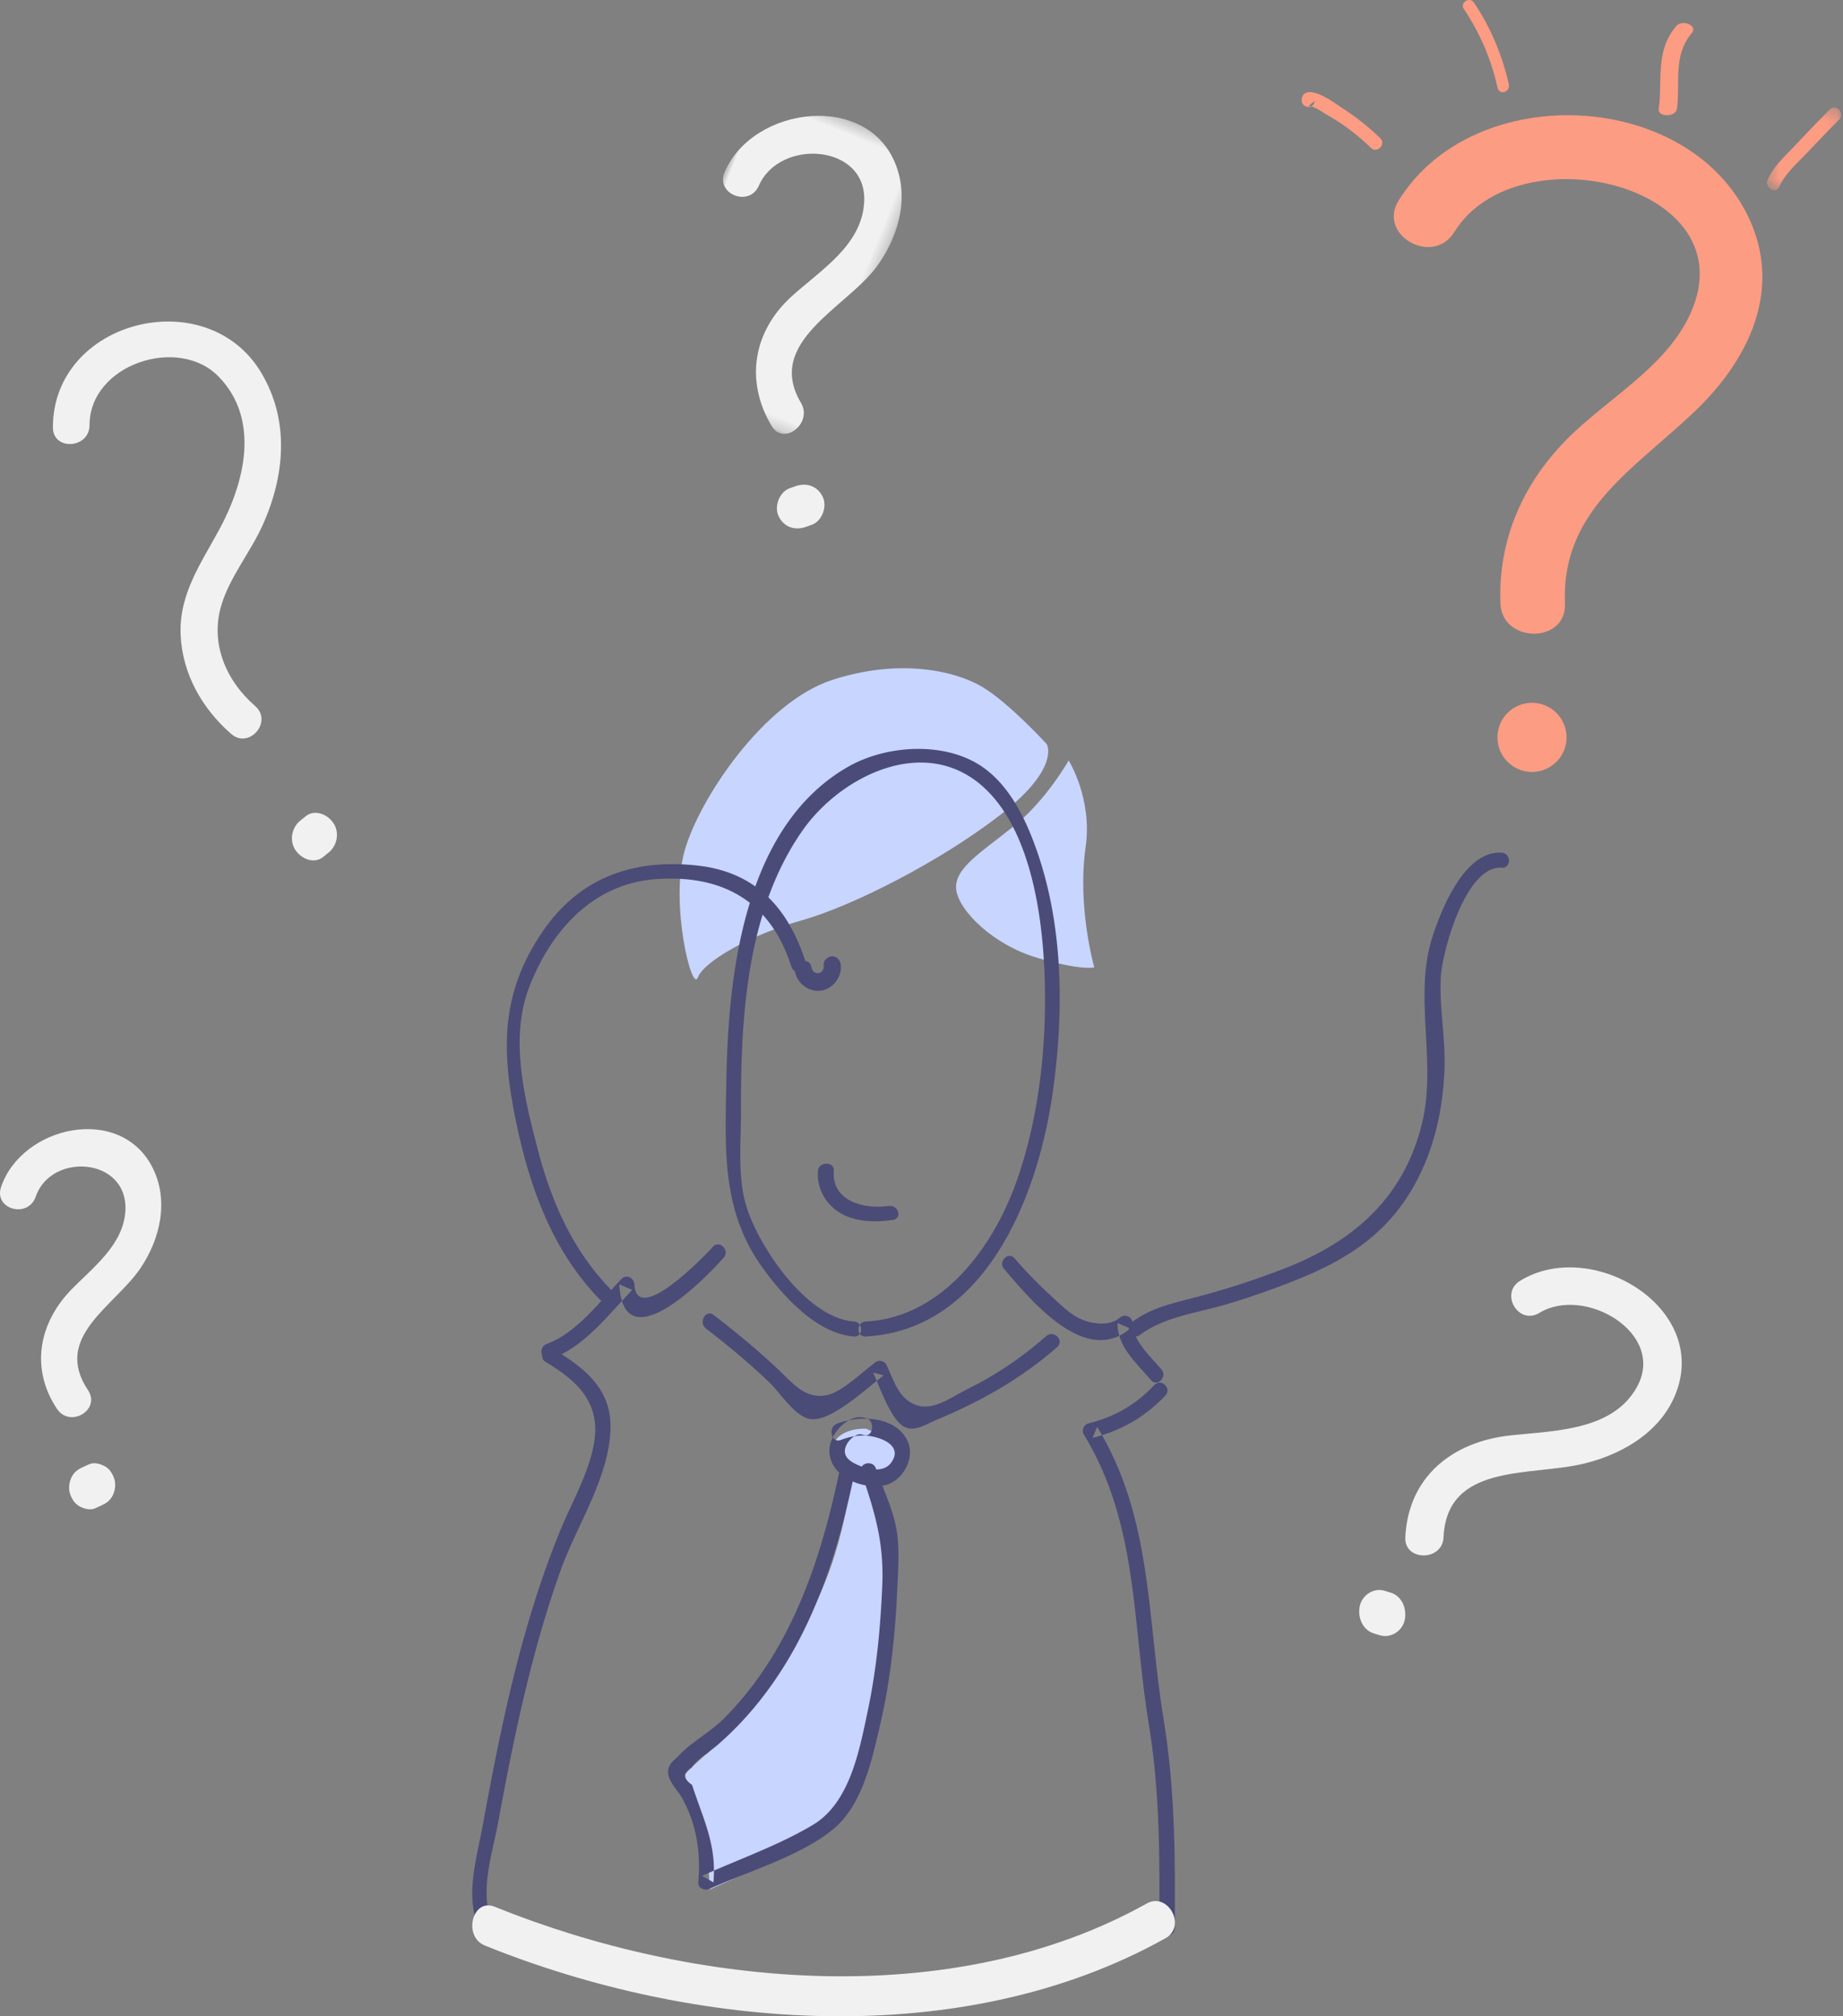 <svg xmlns="http://www.w3.org/2000/svg" xmlns:xlink="http://www.w3.org/1999/xlink" width="160" height="175" viewBox="0 0 160 175">
    <rect x="0" y="0" width="160" height="175" fill="#808080" stroke="none"/>
    <defs>
        <path id="a" d="M0 .353h15.696v27.416H0z"/>
        <path id="c" d="M.403.337h6.438v7.172H.403z"/>
    </defs>
    <g fill="none" fill-rule="evenodd">
        <path fill="#C8D5FF" d="M92.776 66s-1.92 3.417-4.718 5.67c-2.797 2.254-5.259 3.688-5.045 5.532.215 1.843 3.212 4.813 7.064 5.94 3.853 1.127 4.923.82 4.923.82s-1.498-5.224-.75-10.448C94.854 69.312 92.776 66 92.776 66M90.877 64.59s1.228 2.07-4.061 6.157-12.846 7.904-17.24 9.142c-4.396 1.236-8.462 3.548-8.991 4.947-.53 1.398-2.422-6.453-1.158-10.97 1.263-4.517 6.87-12.906 12.793-14.842 5.923-1.935 10.788-.784 13.115.63 2.327 1.414 5.542 4.935 5.542 4.935M75.167 124.001c-1.902-.044-2.985.956-2.823 1.785.16.83 1.6 1.893 1.6 1.893s-.48 6.992-3.944 13.04c-3.462 6.047-7.43 10.454-9.203 11.99-1.774 1.535-1.797 2.037-1.797 2.037s.978 1.655 1.772 3.727.841 5.527.841 5.527 4.46-1.996 6.938-3.181c2.477-1.186 4.958-2.778 5.762-5.125.804-2.347 3.258-13.778 3.142-18.125-.116-4.347-1.856-9.339-1.856-9.339s1.959-.533 2.365-1.782c.407-1.249-2.797-2.447-2.797-2.447"/>
        <path fill="#4B4B78" d="M74.137 114.7c-4.14-.308-8.304-6.561-9.355-10.045-.758-2.512-.45-5.508-.455-8.123-.004-2.545.033-5.092.223-7.63.439-5.872 1.697-11.954 5.138-16.844 3.247-4.615 10.3-8.205 15.367-4.023 4.484 3.7 5.515 11.72 5.649 17.21.139 5.692-.503 11.629-2.36 17.027-2.016 5.864-6.483 12.074-13.193 12.428-.825.043-.83 1.342 0 1.298 10.495-.554 15.002-12.345 16.249-21.225 1.009-7.191.932-14.898-1.689-21.768-1.02-2.672-2.543-5.483-5.144-6.884-3.223-1.737-7.823-1.348-10.933.427-9.02 5.144-10.425 17.953-10.577 27.26-.099 5.958-.451 11.277 3.19 16.287 1.759 2.419 4.67 5.663 7.89 5.903.828.062.824-1.237 0-1.298M98.953 115.87c2.146-1.605 5.036-1.918 7.566-2.677a68.639 68.639 0 0 0 6.476-2.29c3.65-1.506 6.732-3.428 8.964-6.698 2.332-3.414 3.323-7.503 3.448-11.571.08-2.63-.468-5.258-.32-7.88.116-2.047 2.108-9.629 5.272-9.444.856.051.853-1.255 0-1.305-3.165-.185-5.17 4.769-5.973 7.212-1.722 5.23.375 10.87-.928 16.257-1.544 6.386-5.832 10.23-11.88 12.596a71.305 71.305 0 0 1-7.62 2.485c-2.04.543-3.97.91-5.678 2.189-.672.503-.009 1.637.673 1.127"/>
        <path fill="#4B4B78" d="M53.003 111.903c-3.275-3.378-5.115-7.554-6.286-12.02-1.18-4.5-2.5-9.748-.768-14.225 1.863-4.813 5.467-8.95 10.98-9.354 5.944-.434 10.02 2.039 11.783 7.62.246.78 1.504.447 1.256-.34-1.485-4.697-4.287-7.907-9.47-8.466-5.58-.603-10.193 1.084-13.358 5.685-3.678 5.346-3.626 10.322-2.363 16.45 1.18 5.726 3.13 11.243 7.305 15.552.578.595 1.498-.306.92-.902"/>
        <path fill="#4B4B78" d="M69.015 84.334c.198 1.04 1.229 1.798 2.267 1.647 1.032-.15 1.823-1.181 1.707-2.232-.044-.405-.308-.744-.74-.749-.366-.004-.784.348-.74.749.09.827-.908 1.022-1.066.186-.18-.945-1.606-.545-1.428.399M71.014 101.605c-.116 1.354.498 2.696 1.69 3.522 1.356.942 3.186.986 4.799.758.87-.122.501-1.336-.365-1.215-2.327.328-4.966-.535-4.751-3.065.068-.809-1.305-.805-1.373 0M61.894 108.212c-.592.664-6.634 6.978-6.817 3.264-.028-.573-.703-.913-1.118-.48-1.903 1.98-3.905 4.717-6.51 5.655-.791.285-.45 1.596.349 1.308 2.943-1.06 4.95-3.78 7.087-6.004l-1.118-.48c.33 6.675 7.184-.21 9.053-2.304.572-.64-.353-1.601-.926-.959"/>
        <path fill="#4B4B78" d="M47.38 118.217c2.812 1.671 4.875 3.628 4.15 7.263-.522 2.615-1.937 5.01-2.934 7.456-1.59 3.901-2.831 7.94-3.864 12.028-1.121 4.44-1.994 8.939-2.818 13.443-.556 3.04-1.627 6.32-.214 9.246l.871-.892-.359-.258c-.671-.484-1.309.644-.642 1.124l.359.259c.564.406 1.128-.36.872-.891-1.269-2.624-.049-6.122.45-8.83.467-2.547.952-5.092 1.495-7.624 1.042-4.851 2.277-9.667 3.957-14.331 1.402-3.894 4.375-8.283 4.295-12.58-.06-3.242-2.448-5.036-4.976-6.537-.71-.422-1.352.703-.643 1.124M87.168 110.141c2.345 2.728 7.065 8.498 10.956 5.159-.368-.155-.737-.31-1.107-.464-.007 2.073 1.651 3.467 2.902 4.947.543.643 1.456-.288.916-.927-.897-1.06-2.527-2.524-2.521-4.02.002-.603-.694-.818-1.107-.463-1.026.88-2.913.477-3.915-.176-.817-.531-1.556-1.27-2.27-1.93a37.334 37.334 0 0 1-2.938-3.053c-.548-.638-1.462.292-.916.927"/>
        <path fill="#4B4B78" d="M100.223 120.204c-1.637 1.722-3.41 2.753-5.732 3.34-.418.106-.62.598-.402.957 4.741 7.743 4.205 16.43 5.624 25.004.982 5.931.984 11.864.925 17.866-.01.838 1.335.839 1.343 0 .062-6.127.027-12.16-.972-18.213-1.438-8.714-.943-17.448-5.76-25.315l-.401.957c2.526-.638 4.559-1.818 6.325-3.675.585-.615-.362-1.539-.95-.92M61.283 115.304c1.913 1.467 3.757 3.007 5.505 4.675.934.892 2.057 2.746 3.364 3.146 1.8.552 5.278-2.82 6.562-3.747l-.912-.243c.526 1.116 1.497 4.037 2.671 4.69.899.5 1.898-.198 2.764-.56 3.866-1.614 7.37-3.566 10.544-6.348.651-.57-.295-1.526-.943-.96-2.121 1.86-4.367 3.39-6.888 4.63-1.37.673-2.96 1.932-4.477 1.341-1.468-.572-1.845-2.045-2.52-3.478-.146-.31-.635-.443-.911-.243-1.109.8-2.909 2.6-4.244 2.882-1.821.385-2.915-.97-4.067-2.069-1.832-1.745-3.772-3.352-5.775-4.888-.686-.526-1.35.652-.673 1.172"/>
        <path fill="#4B4B78" d="M75.277 123.123c-1.513-.65-3.52 1.414-3.253 3.153.336 2.194 3.344 3.107 4.997 2.577 1.466-.47 2.585-2.52 1.616-4.073-1.224-1.962-4.223-1.905-6-1.204-.789.312-.45 1.725.347 1.41.955-.376 1.941-.516 2.938-.27.876.214 2.31.844 1.533 2.11-.66 1.077-2.123.724-3.015.314-.574-.264-1.409-.718-.977-1.691.226-.511.933-1.146 1.467-.917.786.339 1.127-1.074.347-1.41"/>
        <path fill="#4B4B78" d="M72.815 127.974c-1.622 7.67-4.238 15.418-9.928 21.142-1.201 1.21-2.828 2.054-3.968 3.265-.438.465-.875.658-.917 1.387-.046.798.839 1.611 1.205 2.273 1.277 2.3 1.636 4.75 1.416 7.333-.046.536.58.745.99.56 3.366-1.528 7.625-2.749 10.546-5.028 2.661-2.076 3.467-5.895 4.2-8.98.92-3.874 1.344-7.86 1.53-11.828.074-1.586.198-3.223.018-4.806-.234-2.07-1.199-3.894-1.869-5.845-.27-.786-1.542-.449-1.269.344 1.158 3.373 1.976 6.056 1.827 9.72-.147 3.663-.492 7.33-1.251 10.924-.72 3.406-1.538 8.012-4.76 9.945-2.976 1.785-6.473 2.999-9.637 4.435l.991.56c.282-3.314-.886-5.447-1.854-8.452-.785-.545-.804-1.043-.057-1.496.366-.504.82-.916 1.361-1.238.298-.263.626-.497.927-.756a28.295 28.295 0 0 0 3.6-3.77c4.482-5.606 6.71-12.45 8.168-19.344.172-.815-1.096-1.162-1.27-.345"/>
        <path fill="#F1F1F1" d="M42.094 168.859c18.143 7.338 41.44 9.227 59.094-.635 1.847-1.031.215-4.043-1.63-3.012-16.875 9.427-39.318 7.275-56.606.283-1.948-.788-2.79 2.582-.858 3.364"/>
        <g transform="rotate(22 15.05 173.556)">
            <mask id="b" fill="#fff">
                <use xlink:href="#a"/>
            </mask>
            <path fill="#F1F1F1" d="M3.2 8.534c.126-4.496 7.32-6.872 8.989-2.165 1.282 3.616-1.3 6.975-2.772 10.058-1.948 4.083-.958 8.313 2.618 11.028 1.651 1.253 3.249-1.571 1.615-2.811-4.878-3.703.509-9.077 1.639-13.323.813-3.053.491-6.516-1.733-8.905C8.906-2.578.175 2.294.001 8.534c-.059 2.096 3.141 2.094 3.2 0" mask="url(#b)"/>
        </g>
        <path fill="#F1F1F1" d="M69.944 45.737l.519-.183c.898-.317 1.364-1.562.973-2.408-.438-.946-1.4-1.29-2.358-.952-.172.062-.345.122-.518.183-.898.317-1.365 1.562-.973 2.408.438.946 1.398 1.29 2.357.952M3.102 103.858c1.343-3.878 7.984-3.4 7.787 1.169-.13 3.001-2.85 5.001-4.713 6.921-2.806 2.89-3.558 6.849-1.229 10.333 1.133 1.694 3.834.084 2.69-1.627-3.09-4.62 2.321-7.275 4.559-10.586 1.712-2.534 2.496-5.862 1.044-8.732C10.447 95.82 1.94 97.683.099 103c-.678 1.957 2.331 2.8 3.003.858M8.248 130.915l.448-.2c.447-.198.806-.402 1.06-.865.223-.403.317-.998.18-1.45-.139-.456-.405-.896-.815-1.126-.392-.219-.94-.38-1.369-.19l-.448.2c-.447.198-.805.402-1.06.865-.223.404-.318.999-.18 1.451.14.456.405.895.816 1.126.391.219.94.38 1.368.19M133.646 113.949c3.909-2.391 11.042 1.763 8.467 6.427-2.106 3.816-7.172 3.791-10.992 4.209-5.115.559-8.879 3.649-9.119 8.859-.095 2.077 3.22 2.073 3.315 0 .3-6.521 7.557-5.273 12.244-6.423 3.588-.88 7.02-3.037 8.125-6.66 2.2-7.206-7.67-12.897-13.712-9.2-1.804 1.102-.142 3.897 1.672 2.788M119.26 141.767c.186.056.371.112.557.17.874.267 1.926-.331 2.135-1.342.21-1.015-.276-2.076-1.213-2.362l-.556-.17c-.874-.267-1.927.331-2.135 1.342-.209 1.015.276 2.075 1.212 2.362"/>
        <g fill="#F1F1F1">
            <path d="M7.774 36.894c.006-5.253 7.696-7.812 11.203-4.209 3.649 3.747 2.254 9.22.065 13.265-1.603 2.963-3.517 5.63-3.36 9.16.15 3.386 1.876 6.41 4.394 8.593 1.554 1.349 3.634-1.071 2.074-2.424-2.534-2.198-3.941-5.473-2.923-8.786.754-2.458 2.5-4.548 3.559-6.88 1.945-4.292 2.389-9.116-.126-13.295-4.746-7.883-18.057-4.534-18.068 4.771-.003 2.065 3.179 1.856 3.182-.195M28.053 74.38l.51-.414c.689-.56.957-1.713.36-2.56-.556-.788-1.642-1.165-2.38-.564l-.51.416c-.688.56-.957 1.712-.36 2.56.556.787 1.642 1.164 2.38.563"/>
        </g>
        <path fill="#FC9C83" d="M126.25 20.146c5.466-8.84 25.587-4.094 20.494 7.091-2.138 4.696-7.269 7.372-10.797 10.97-3.829 3.905-5.904 8.782-5.684 14.186.14 3.467 5.74 3.485 5.6 0-.334-8.205 6.132-11.716 11.447-16.863 4.433-4.294 7.254-10.103 4.754-16.076-4.893-11.694-24.037-12.732-30.65-2.036-1.85 2.994 2.988 5.717 4.836 2.728"/>
        <circle cx="133" cy="64" r="3" fill="#FC9C83" fill-rule="nonzero"/>
        <path fill="#FC9C83" d="M130 63.896v.208c0 3.858 6 3.864 6 0v-.208c0-3.858-6-3.864-6 0v.208c0 3.858 6 3.864 6 0v-.208c0-3.858-6-3.864-6 0"/>
        <g transform="translate(153 9)">
            <mask id="d" fill="#fff">
                <use xlink:href="#c"/>
            </mask>
            <path fill="#FC9C83" d="M1.474 7.193C2.005 6.03 3.077 5.116 3.932 4.21c.9-.954 1.812-1.895 2.732-2.828.542-.55-.284-1.42-.826-.87a180.912 180.912 0 0 0-3.03 3.146C1.968 4.552.992 5.42.467 6.572c-.324.711.681 1.336 1.007.621" mask="url(#d)"/>
        </g>
        <path fill="#FC9C83" d="M145.582 9.442c.31-2.212-.378-4.594 1.295-6.579.538-.639-.826-1.225-1.362-.589-1.847 2.19-1.168 4.728-1.51 7.168-.105.747 1.473.741 1.577 0M127.097.804a19.907 19.907 0 0 1 2.91 6.798c.157.698 1.133.402.976-.298-.58-2.57-1.585-4.937-3.012-7.064-.384-.572-1.263-.015-.874.564M114.113 8.857l.022-.094-.545.44c.433-.04 1.288.58 1.674.8.41.232.808.481 1.2.745.912.616 1.756 1.32 2.556 2.09.538.518 1.341-.326.8-.847a20.575 20.575 0 0 0-3.122-2.499c-.782-.504-2.148-1.577-3.108-1.487-.248.024-.48.17-.547.44a2.8 2.8 0 0 1-.023.093c-.182.747.91 1.065 1.093.319"/>
    </g>
</svg>
